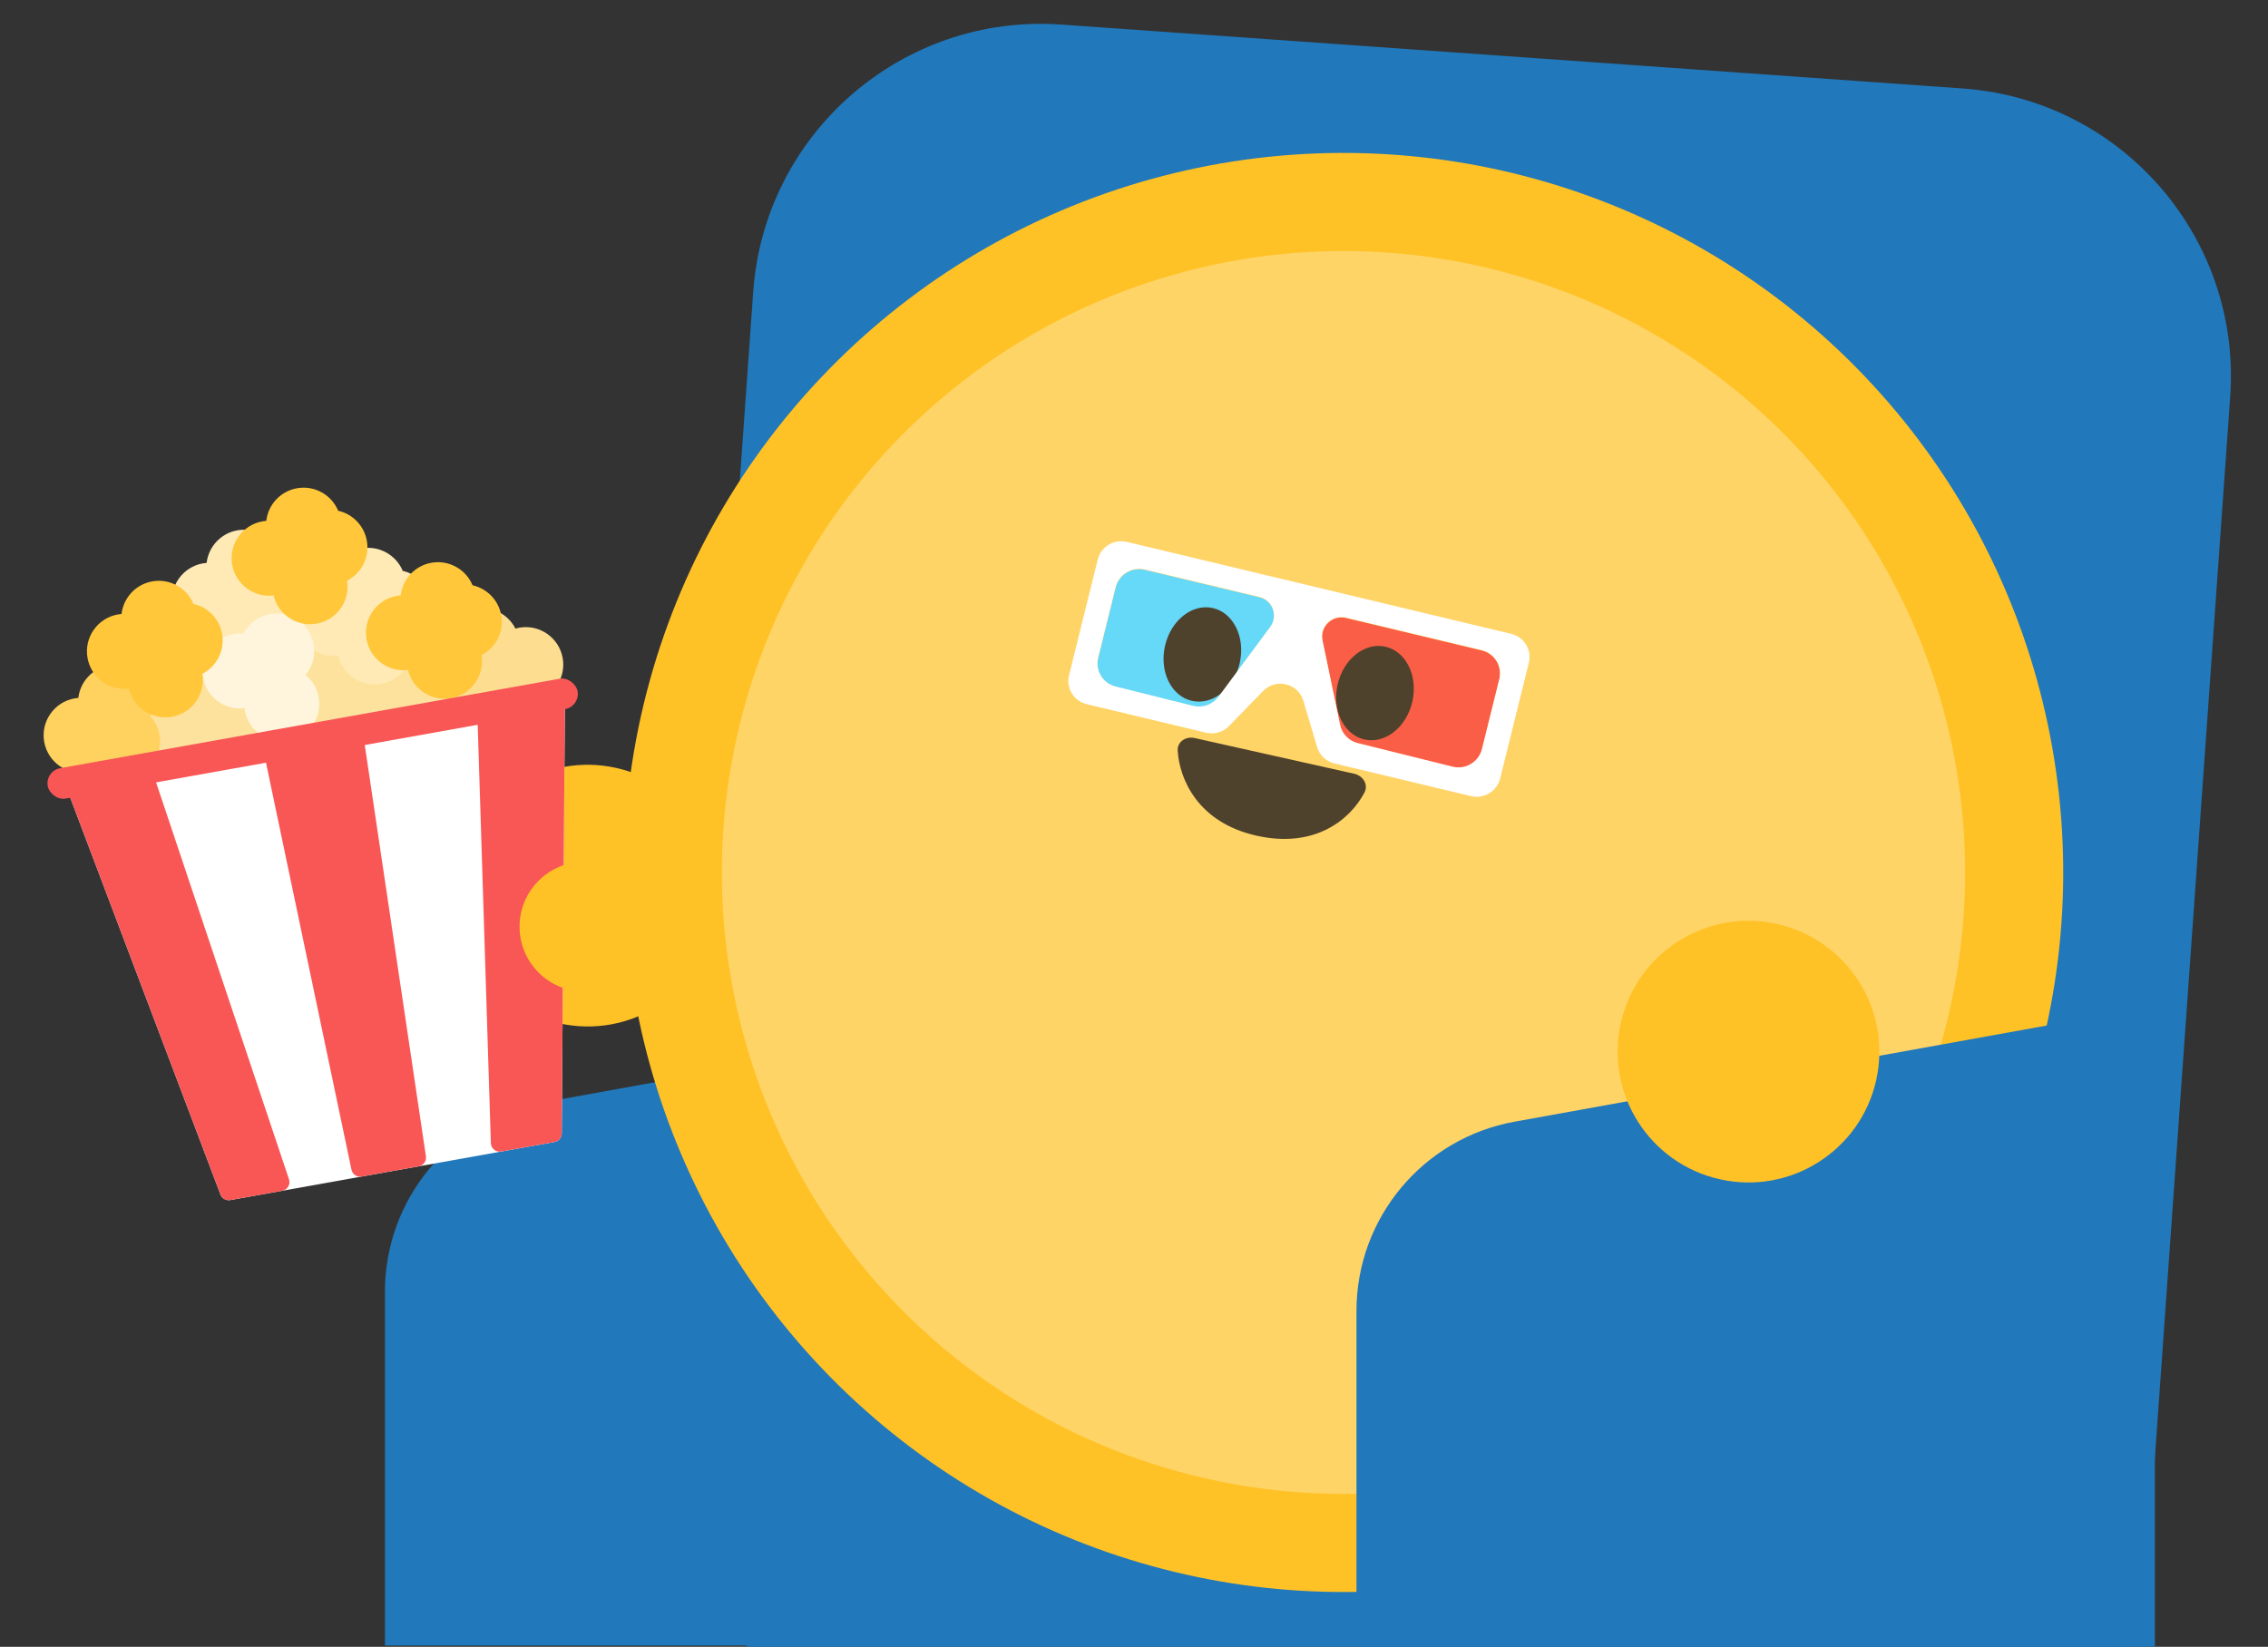 <svg width="95" height="69" viewBox="0 0 95 69" fill="none" xmlns="http://www.w3.org/2000/svg">
<rect x="0" y="0" width="95" height="69" fill="#333333" stroke="none"/>
<g id="Group 20045">
<path id="Rectangle 3239" d="M16.123 54.121C16.123 50.223 18.912 46.884 22.748 46.191L49.567 41.344V68.946H16.123V54.121Z" fill="#2178BA"/>
<path id="Rectangle 3237" d="M31.549 12.231C32.021 5.572 37.803 0.556 44.462 1.029L82.214 3.707C88.874 4.179 93.889 9.961 93.417 16.62L89.952 65.455C89.574 70.782 84.949 74.795 79.622 74.417L37.047 71.396C31.719 71.019 27.707 66.393 28.084 61.066L31.549 12.231Z" fill="#2178BA"/>
<ellipse id="Ellipse 979" cx="56.274" cy="36.556" rx="30.148" ry="30.148" transform="rotate(12.619 56.274 36.556)" fill="#FFC226"/>
<ellipse id="Ellipse 980" cx="56.275" cy="36.556" rx="26.037" ry="26.037" transform="rotate(12.619 56.275 36.556)" fill="#FFD467"/>
<path id="Vector" d="M23.422 42.875C26.376 43.536 29.307 41.677 29.968 38.723C30.63 35.769 28.771 32.838 25.817 32.177C22.863 31.515 19.932 33.374 19.27 36.328C18.609 39.282 20.468 42.213 23.422 42.875Z" fill="#FFC226"/>
<path id="Rectangle 3235" d="M46.731 24.62C46.865 24.08 47.412 23.747 47.953 23.877L52.753 25.026C53.312 25.16 53.551 25.819 53.207 26.282L51.041 29.208C50.796 29.538 50.376 29.689 49.978 29.59L46.728 28.778C46.192 28.644 45.867 28.104 46 27.568L46.731 24.62Z" fill="#5FD8FF" fill-opacity="0.95"/>
<path id="Rectangle 3236" d="M62.803 28.468C62.937 27.927 62.607 27.385 62.066 27.255L56.379 25.894C55.802 25.756 55.274 26.266 55.395 26.845L56.132 30.385C56.21 30.761 56.496 31.057 56.869 31.15L60.847 32.139C61.39 32.273 61.943 31.941 62.077 31.397L62.803 28.468Z" fill="#FB5945" fill-opacity="0.95"/>
<g id="Group 19123">
<g id="Group 19107">
<path id="Vector_2" d="M49.928 29.366C50.794 29.56 51.69 28.846 51.931 27.772C52.171 26.698 51.665 25.67 50.799 25.476C49.934 25.282 49.038 25.996 48.797 27.07C48.556 28.145 49.063 29.172 49.928 29.366Z" fill="#4F422C"/>
</g>
<g id="Group 19108">
<path id="Vector_3" d="M57.158 30.985C58.024 31.179 58.92 30.465 59.161 29.391C59.401 28.317 58.895 27.289 58.029 27.095C57.164 26.901 56.267 27.615 56.027 28.689C55.786 29.763 56.293 30.791 57.158 30.985Z" fill="#4F422C"/>
</g>
<path id="Vector 2192" d="M52.635 35.015C50.173 34.464 49.405 32.647 49.33 31.455C49.306 31.077 49.671 30.841 50.04 30.923L56.727 32.42C57.096 32.503 57.328 32.873 57.153 33.208C56.582 34.296 55.124 35.572 52.635 35.015Z" fill="#4F422C"/>
</g>
<path id="Subtract" fill-rule="evenodd" clip-rule="evenodd" d="M64.038 27.771C64.172 27.231 63.842 26.688 63.301 26.558L47.202 22.705C46.661 22.575 46.114 22.908 45.98 23.448L44.78 28.291C44.646 28.831 44.976 29.373 45.517 29.503L50.518 30.7C50.866 30.783 51.233 30.676 51.483 30.419L52.903 28.956C53.441 28.402 54.375 28.625 54.594 29.361L55.17 31.301C55.271 31.643 55.547 31.904 55.895 31.987L61.616 33.356C62.157 33.486 62.704 33.153 62.838 32.613L64.038 27.771ZM46.729 24.604C46.863 24.064 47.41 23.731 47.951 23.861L52.751 25.01C53.311 25.144 53.549 25.803 53.206 26.267L51.039 29.192C50.794 29.522 50.374 29.673 49.976 29.574L46.726 28.762C46.19 28.628 45.865 28.088 45.998 27.552L46.729 24.604ZM62.066 27.239C62.607 27.369 62.937 27.912 62.803 28.452L62.077 31.381C61.942 31.925 61.39 32.258 60.846 32.123L56.869 31.134C56.496 31.041 56.21 30.745 56.132 30.369L55.394 26.829C55.274 26.25 55.802 25.74 56.379 25.878L62.066 27.239Z" fill="white"/>
<g id="Group 20037">
<rect id="Rectangle 3232" x="5.222" y="26.82" width="13.677" height="6.653" transform="rotate(-10.157 5.222 26.82)" fill="#FDE29E"/>
<path id="Union" fill-rule="evenodd" clip-rule="evenodd" d="M9.939 22.221C10.678 22.088 11.39 22.496 11.666 23.163C12.264 23.298 12.752 23.778 12.867 24.419C12.889 24.539 12.896 24.658 12.89 24.775C13.106 24.568 13.383 24.42 13.7 24.363C13.753 24.354 13.806 24.347 13.859 24.343C13.937 23.673 14.444 23.104 15.143 22.979C15.882 22.846 16.593 23.254 16.87 23.92C17.468 24.055 17.957 24.535 18.072 25.176C18.197 25.872 17.842 26.543 17.244 26.85C17.383 27.696 16.817 28.499 15.971 28.651C15.147 28.798 14.357 28.274 14.166 27.469C13.344 27.57 12.578 27.012 12.43 26.187C12.409 26.067 12.402 25.947 12.407 25.83C12.3 25.934 12.177 26.022 12.041 26.092C12.18 26.938 11.614 27.741 10.768 27.893C9.943 28.041 9.154 27.516 8.963 26.711C8.141 26.812 7.375 26.253 7.227 25.429C7.074 24.575 7.642 23.758 8.496 23.605C8.549 23.596 8.602 23.589 8.655 23.585C8.733 22.915 9.24 22.346 9.939 22.221Z" fill="#FFEAB5"/>
<path id="Union_2" fill-rule="evenodd" clip-rule="evenodd" d="M6.301 30.007C6.407 29.743 6.442 29.447 6.388 29.146C6.235 28.292 5.419 27.724 4.565 27.877C3.867 28.002 3.359 28.571 3.281 29.241C3.228 29.245 3.175 29.252 3.122 29.262C2.268 29.415 1.699 30.231 1.852 31.085C2.005 31.939 2.822 32.508 3.676 32.355C3.819 32.329 3.954 32.284 4.08 32.224C4.428 32.54 4.914 32.696 5.412 32.607C6.266 32.454 6.834 31.637 6.681 30.783C6.627 30.483 6.491 30.218 6.301 30.007Z" fill="#FFD25F"/>
<path id="Union_3" fill-rule="evenodd" clip-rule="evenodd" d="M19.023 28.102C18.832 27.891 18.696 27.626 18.643 27.326C18.49 26.471 19.058 25.655 19.912 25.502C20.611 25.377 21.284 25.735 21.59 26.337C21.641 26.322 21.693 26.31 21.746 26.3C22.6 26.148 23.416 26.716 23.569 27.57C23.722 28.424 23.154 29.24 22.3 29.393C22.156 29.419 22.014 29.424 21.875 29.411C21.658 29.828 21.257 30.143 20.758 30.233C19.904 30.386 19.088 29.817 18.935 28.963C18.881 28.662 18.917 28.366 19.023 28.102Z" fill="#FDDE90"/>
<path id="Union_4" fill-rule="evenodd" clip-rule="evenodd" d="M12.801 28.279C13.086 27.935 13.224 27.472 13.139 26.998C12.986 26.144 12.17 25.576 11.316 25.729C10.818 25.818 10.417 26.133 10.199 26.549C10.061 26.536 9.918 26.541 9.775 26.567C8.921 26.72 8.353 27.536 8.506 28.39C8.653 29.215 9.419 29.773 10.241 29.673C10.244 29.704 10.249 29.736 10.255 29.767C10.408 30.621 11.224 31.189 12.078 31.036C12.932 30.883 13.5 30.067 13.347 29.213C13.279 28.832 13.078 28.507 12.801 28.279Z" fill="#FFF5DC"/>
<path id="Union_5" fill-rule="evenodd" clip-rule="evenodd" d="M8.102 25.302C7.826 24.636 7.114 24.227 6.375 24.36C5.676 24.485 5.169 25.054 5.091 25.725C5.039 25.729 4.987 25.736 4.935 25.745C4.081 25.898 3.513 26.714 3.666 27.568C3.813 28.392 4.578 28.95 5.399 28.851C5.59 29.656 6.379 30.18 7.204 30.032C8.05 29.881 8.616 29.077 8.477 28.232C9.074 27.924 9.427 27.254 9.303 26.558C9.188 25.917 8.7 25.438 8.102 25.302Z" fill="#FFC739"/>
<path id="Union_6" fill-rule="evenodd" clip-rule="evenodd" d="M14.165 21.4C13.888 20.734 13.177 20.325 12.438 20.458C11.739 20.583 11.231 21.152 11.154 21.822C11.101 21.826 11.049 21.833 10.996 21.843C10.142 21.996 9.573 22.812 9.726 23.666C9.874 24.49 10.639 25.048 11.46 24.949C11.651 25.753 12.44 26.278 13.265 26.13C14.111 25.978 14.676 25.176 14.538 24.331C15.136 24.023 15.491 23.352 15.366 22.656C15.251 22.015 14.763 21.535 14.165 21.4Z" fill="#FFC739"/>
<path id="Union_7" fill-rule="evenodd" clip-rule="evenodd" d="M19.794 24.522C19.518 23.856 18.806 23.448 18.067 23.58C17.368 23.706 16.861 24.275 16.783 24.945C16.73 24.949 16.677 24.956 16.623 24.965C15.769 25.118 15.201 25.935 15.354 26.789C15.502 27.614 16.269 28.172 17.091 28.071C17.282 28.876 18.071 29.4 18.896 29.253C19.742 29.101 20.308 28.298 20.169 27.452C20.766 27.145 21.12 26.474 20.995 25.778C20.881 25.137 20.392 24.657 19.794 24.522Z" fill="#FFC739"/>
<g id="Group 20036">
<g id="Group 20035">
<path id="Rectangle 3226" d="M2.901 33.313C2.819 33.097 2.954 32.859 3.181 32.818L23.226 29.227C23.454 29.186 23.663 29.363 23.661 29.594L23.53 47.488C23.529 47.666 23.401 47.818 23.226 47.849L9.646 50.282C9.471 50.313 9.298 50.215 9.235 50.049L2.901 33.313Z" fill="white"/>
<path id="Intersect" fill-rule="evenodd" clip-rule="evenodd" d="M20.561 47.897C20.568 48.122 20.774 48.289 20.996 48.249L23.226 47.849C23.401 47.818 23.529 47.666 23.53 47.488L23.661 29.594C23.663 29.363 23.454 29.187 23.226 29.228L20.306 29.751C20.126 29.783 19.997 29.943 20.002 30.126L20.561 47.897ZM11.106 31.786C11.063 31.582 11.197 31.383 11.402 31.346L14.822 30.733C15.028 30.696 15.223 30.837 15.253 31.043L17.841 48.45C17.87 48.647 17.737 48.833 17.541 48.868L15.149 49.296C14.952 49.332 14.763 49.204 14.722 49.008L11.106 31.786ZM12.105 49.412C12.177 49.625 12.042 49.853 11.82 49.893L9.646 50.282C9.471 50.313 9.299 50.216 9.236 50.049L2.901 33.313C2.819 33.097 2.954 32.859 3.181 32.819L6.045 32.306C6.225 32.273 6.402 32.378 6.461 32.552L12.105 49.412Z" fill="#F95656"/>
</g>
<rect id="Rectangle 3231" x="1.885" y="32.3" width="22.548" height="1.294" rx="0.647" transform="rotate(-10.157 1.885 32.3)" fill="#F95656"/>
</g>
</g>
<ellipse id="Ellipse 1540" cx="24.483" cy="38.826" rx="2.72" ry="2.72" fill="#FFC226"/>
<path id="Rectangle 3238" d="M56.819 54.927C56.819 51.029 59.609 47.69 63.445 46.997L90.263 42.15V69.752H56.819V54.927Z" fill="#2178BA"/>
<path id="Vector_4" d="M72.041 49.411C74.995 50.073 77.926 48.214 78.588 45.26C79.249 42.306 77.39 39.375 74.436 38.713C71.482 38.052 68.551 39.911 67.889 42.865C67.228 45.819 69.087 48.75 72.041 49.411Z" fill="#FFC226"/>
</g>
</svg>
